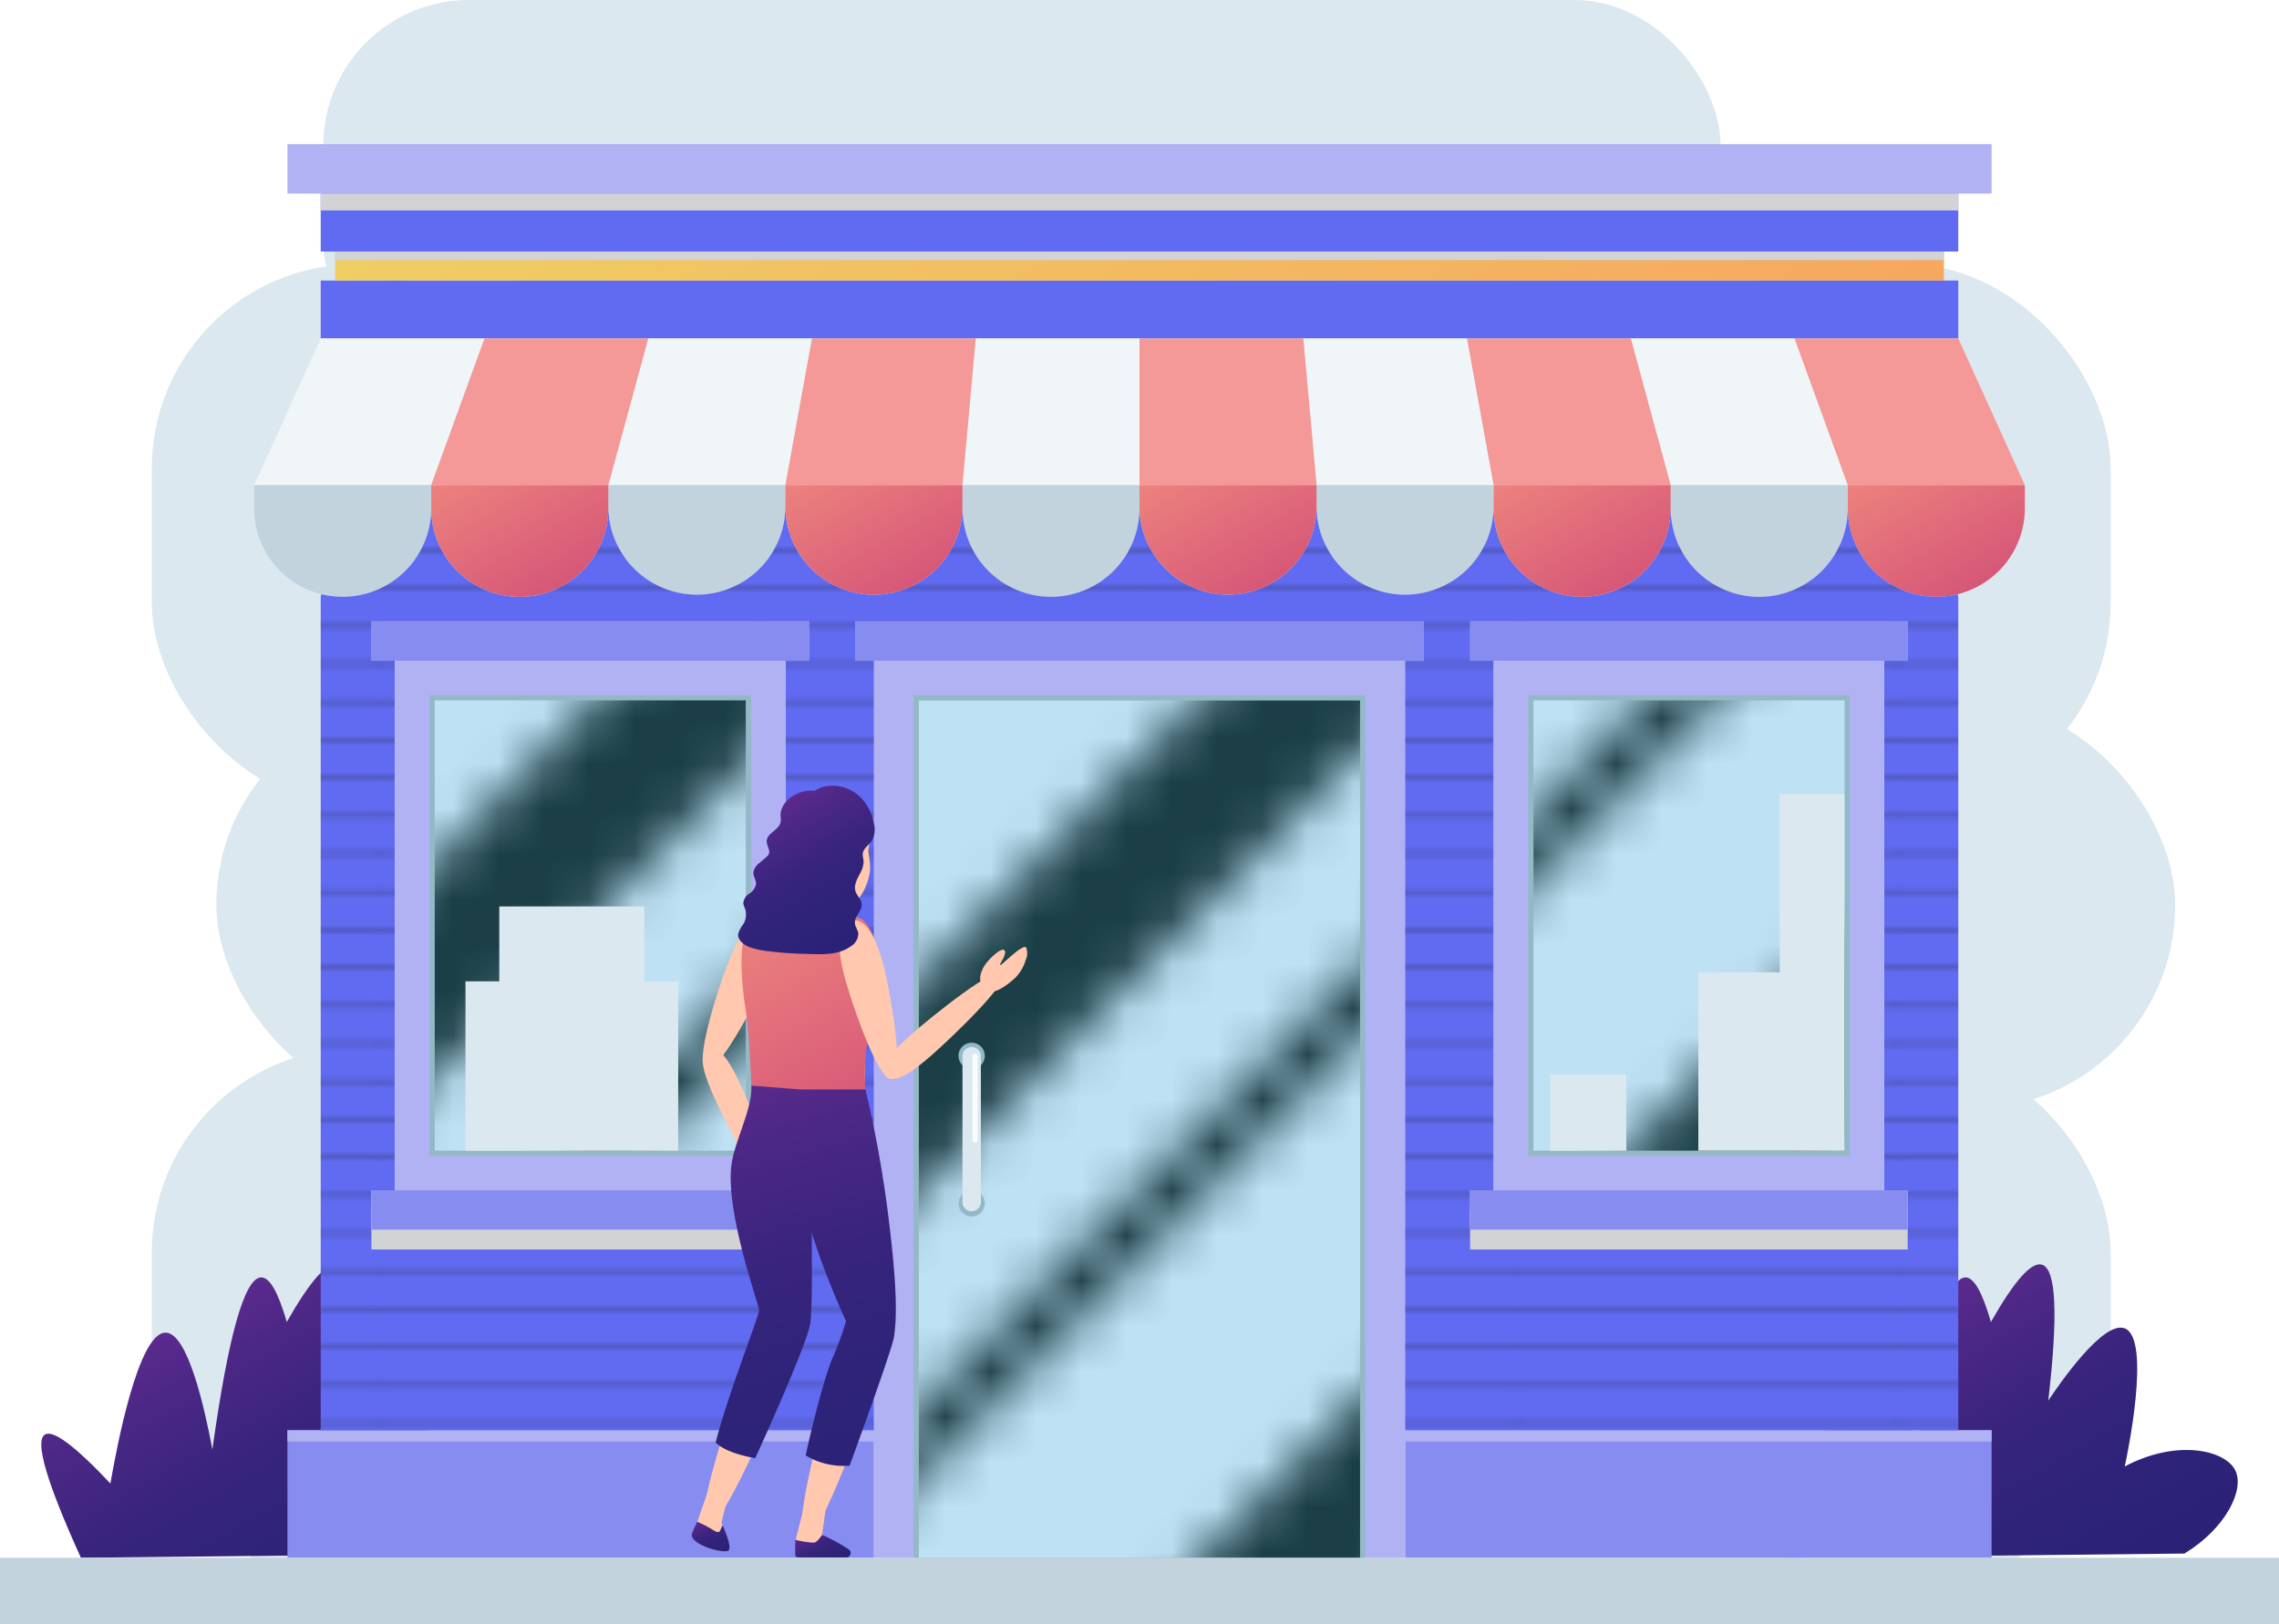 <svg xmlns="http://www.w3.org/2000/svg" xmlns:xlink="http://www.w3.org/1999/xlink" viewBox="0 0 432.32 308.2"><defs><linearGradient id="New_Gradient_Swatch_3" x1="359.63" y1="249.72" x2="392.84" y2="307.23" gradientUnits="userSpaceOnUse"><stop offset="0" stop-color="#5b2a8d"/><stop offset="0.17" stop-color="#4b2786"/><stop offset="0.43" stop-color="#38247d"/><stop offset="0.7" stop-color="#2e2379"/><stop offset="1" stop-color="#2a2277"/></linearGradient><linearGradient id="New_Gradient_Swatch_3-2" x1="36.37" y1="249.72" x2="69.57" y2="307.23" xlink:href="#New_Gradient_Swatch_3"/><linearGradient id="linear-gradient" x1="176.83" y1="-17.65" x2="255.5" y2="118.61" gradientUnits="userSpaceOnUse"><stop offset="0" stop-color="#efcf64"/><stop offset="1" stop-color="#f6a75f"/></linearGradient><linearGradient id="New_Gradient_Swatch_9" x1="361.19" y1="85.89" x2="375.69" y2="111.01" gradientUnits="userSpaceOnUse"><stop offset="0" stop-color="#ec827d"/><stop offset="1" stop-color="#d65778"/></linearGradient><pattern id="_10_lpi_10_" data-name="10 lpi 10%" width="72" height="72" patternUnits="userSpaceOnUse" viewBox="0 0 72 72"><rect width="72" height="72" style="fill:none"/><line x1="71.75" y1="68.4" x2="144.25" y2="68.4" style="fill:none;stroke:#231f20;stroke-width:0.72px"/><line x1="71.75" y1="54" x2="144.25" y2="54" style="fill:none;stroke:#231f20;stroke-width:0.72px"/><line x1="71.75" y1="39.6" x2="144.25" y2="39.6" style="fill:none;stroke:#231f20;stroke-width:0.72px"/><line x1="71.75" y1="25.2" x2="144.25" y2="25.2" style="fill:none;stroke:#231f20;stroke-width:0.72px"/><line x1="71.75" y1="10.8" x2="144.25" y2="10.8" style="fill:none;stroke:#231f20;stroke-width:0.72px"/><line x1="71.75" y1="61.2" x2="144.25" y2="61.2" style="fill:none;stroke:#231f20;stroke-width:0.72px"/><line x1="71.75" y1="46.8" x2="144.25" y2="46.8" style="fill:none;stroke:#231f20;stroke-width:0.72px"/><line x1="71.75" y1="32.4" x2="144.25" y2="32.4" style="fill:none;stroke:#231f20;stroke-width:0.72px"/><line x1="71.75" y1="18" x2="144.25" y2="18" style="fill:none;stroke:#231f20;stroke-width:0.72px"/><line x1="71.75" y1="3.6" x2="144.25" y2="3.6" style="fill:none;stroke:#231f20;stroke-width:0.72px"/><line x1="-0.25" y1="68.4" x2="72.25" y2="68.4" style="fill:none;stroke:#231f20;stroke-width:0.72px"/><line x1="-0.25" y1="54" x2="72.25" y2="54" style="fill:none;stroke:#231f20;stroke-width:0.72px"/><line x1="-0.25" y1="39.6" x2="72.25" y2="39.6" style="fill:none;stroke:#231f20;stroke-width:0.72px"/><line x1="-0.25" y1="25.2" x2="72.25" y2="25.2" style="fill:none;stroke:#231f20;stroke-width:0.72px"/><line x1="-0.25" y1="10.8" x2="72.25" y2="10.8" style="fill:none;stroke:#231f20;stroke-width:0.72px"/><line x1="-0.25" y1="61.2" x2="72.25" y2="61.2" style="fill:none;stroke:#231f20;stroke-width:0.72px"/><line x1="-0.25" y1="46.8" x2="72.25" y2="46.8" style="fill:none;stroke:#231f20;stroke-width:0.72px"/><line x1="-0.25" y1="32.4" x2="72.25" y2="32.4" style="fill:none;stroke:#231f20;stroke-width:0.72px"/><line x1="-0.25" y1="18" x2="72.25" y2="18" style="fill:none;stroke:#231f20;stroke-width:0.72px"/><line x1="-0.25" y1="3.6" x2="72.25" y2="3.6" style="fill:none;stroke:#231f20;stroke-width:0.72px"/><line x1="-72.25" y1="68.4" x2="0.25" y2="68.4" style="fill:none;stroke:#231f20;stroke-width:0.72px"/><line x1="-72.25" y1="54" x2="0.25" y2="54" style="fill:none;stroke:#231f20;stroke-width:0.72px"/><line x1="-72.25" y1="39.6" x2="0.25" y2="39.6" style="fill:none;stroke:#231f20;stroke-width:0.72px"/><line x1="-72.25" y1="25.2" x2="0.25" y2="25.2" style="fill:none;stroke:#231f20;stroke-width:0.72px"/><line x1="-72.25" y1="10.8" x2="0.25" y2="10.8" style="fill:none;stroke:#231f20;stroke-width:0.72px"/><line x1="-72.25" y1="61.2" x2="0.25" y2="61.2" style="fill:none;stroke:#231f20;stroke-width:0.72px"/><line x1="-72.25" y1="46.8" x2="0.25" y2="46.8" style="fill:none;stroke:#231f20;stroke-width:0.72px"/><line x1="-72.25" y1="32.4" x2="0.25" y2="32.4" style="fill:none;stroke:#231f20;stroke-width:0.72px"/><line x1="-72.25" y1="18" x2="0.25" y2="18" style="fill:none;stroke:#231f20;stroke-width:0.72px"/><line x1="-72.25" y1="3.6" x2="0.25" y2="3.6" style="fill:none;stroke:#231f20;stroke-width:0.72px"/></pattern><pattern id="New_Pattern" data-name="New Pattern" width="18.96" height="18.96" patternTransform="translate(-384.93 -271.69) scale(8.59)" patternUnits="userSpaceOnUse" viewBox="0 0 18.96 18.96"><rect width="18.96" height="18.96" style="fill:none"/><g style="mix-blend-mode:screen"><path d="M15.8,0,0,15.8V14.22L14.22,0ZM9.48,0,0,9.48V4.74L4.74,0ZM19,9.48,9.48,19H4.74L19,4.74Zm0,4.74V15.8L15.8,19H14.22Z" style="fill:#1c3f47"/></g></pattern><linearGradient id="New_Gradient_Swatch_9-2" x1="294" y1="85.89" x2="308.5" y2="111.01" xlink:href="#New_Gradient_Swatch_9"/><pattern id="New_Pattern-3" data-name="New Pattern" width="18.96" height="18.96" patternTransform="translate(-443.5 -216.58) scale(8.59)" patternUnits="userSpaceOnUse" viewBox="0 0 18.96 18.96"><rect width="18.96" height="18.96" style="fill:none"/><g style="mix-blend-mode:screen"><path d="M15.8,0,0,15.8V14.22L14.22,0ZM9.48,0,0,9.48V4.74L4.74,0ZM19,9.48,9.48,19H4.74L19,4.74Zm0,4.74V15.8L15.8,19H14.22Z" style="fill:#1c3f47"/></g></pattern><linearGradient id="New_Gradient_Swatch_9-3" x1="226.83" y1="85.89" x2="241.33" y2="111.01" xlink:href="#New_Gradient_Swatch_9"/><linearGradient id="New_Gradient_Swatch_9-4" x1="159.66" y1="85.89" x2="174.15" y2="111.01" xlink:href="#New_Gradient_Swatch_9"/><pattern id="New_Pattern-5" data-name="New Pattern" width="18.96" height="18.96" patternTransform="translate(-339.29 -271.69) scale(8.59)" patternUnits="userSpaceOnUse" viewBox="0 0 18.96 18.96"><rect width="18.96" height="18.96" style="fill:none"/><g style="mix-blend-mode:screen"><path d="M15.8,0,0,15.8V14.22L14.22,0ZM9.48,0,0,9.48V4.74L4.74,0ZM19,9.48,9.48,19H4.74L19,4.74Zm0,4.74V15.8L15.8,19H14.22Z" style="fill:#1c3f47"/></g></pattern><linearGradient id="New_Gradient_Swatch_9-5" x1="92.48" y1="85.89" x2="106.98" y2="111.01" xlink:href="#New_Gradient_Swatch_9"/><linearGradient id="New_Gradient_Swatch_3-3" x1="132.92" y1="288.37" x2="136.78" y2="295.05" xlink:href="#New_Gradient_Swatch_3"/><linearGradient id="New_Gradient_Swatch_3-4" x1="153.64" y1="290.57" x2="157.55" y2="297.35" xlink:href="#New_Gradient_Swatch_3"/><linearGradient id="New_Gradient_Swatch_9-6" x1="142.44" y1="174.13" x2="163.91" y2="211.32" xlink:href="#New_Gradient_Swatch_9"/><linearGradient id="New_Gradient_Swatch_3-5" x1="145.64" y1="153.85" x2="160.73" y2="180" xlink:href="#New_Gradient_Swatch_3"/><linearGradient id="New_Gradient_Swatch_3-6" x1="134.37" y1="205.17" x2="158.79" y2="288.76" xlink:href="#New_Gradient_Swatch_3"/><linearGradient id="New_Gradient_Swatch_3-7" x1="146.82" y1="201.54" x2="171.23" y2="285.12" xlink:href="#New_Gradient_Swatch_3"/></defs><g style="isolation:isolate"><g id="OBJECTS"><rect x="28.8" y="198.91" width="371.59" height="102.98" rx="38.72" style="fill:#dce8ef"/><rect x="28.8" y="50.13" width="371.59" height="102.98" rx="38.72" style="fill:#dce8ef"/><rect x="61.33" width="265.05" height="73.46" rx="27.62" style="fill:#dce8ef"/><rect x="41.04" y="133" width="371.59" height="77.44" rx="38.72" style="fill:#dce8ef"/><path d="M414.39,294.79c7.87-4.81,11.4-12.09,9.67-15.72-1.87-3.94-11.11-6.06-21-.81.33-1.49,5.15-24.19,0-26.2-4.12-1.6-12.62,10.89-14.51,13.71q2.85-24.6-1.2-25.8-3-.87-9.68,10.88c-1.62-5.64-3.23-8.47-4.83-8.46q-4.71,0-9.27,32.65c-1.5-7.94-4.68-22.13-8.87-22.17-5.23-.05-9.32,22-10.48,28.62q-10.2-10.75-12.49-9.27-2.91,1.88,6.85,23.37Z" style="fill:url(#New_Gradient_Swatch_3)"/><path d="M91.12,294.79c7.87-4.81,11.4-12.09,9.67-15.72-1.87-3.94-11.1-6.06-21-.81.32-1.49,5.14-24.19,0-26.2-4.13-1.6-12.63,10.89-14.51,13.71q2.83-24.6-1.21-25.8-3-.87-9.67,10.88c-1.63-5.64-3.24-8.47-4.84-8.46q-4.71,0-9.27,32.65c-1.5-7.94-4.68-22.13-8.87-22.17-5.23-.05-9.32,22-10.48,28.62Q10.81,270.74,8.5,272.22q-2.91,1.88,6.85,23.37Z" style="fill:url(#New_Gradient_Swatch_3-2)"/><polygon points="270.1 117.89 270.1 125.38 266.55 125.38 165.78 125.38 162.22 125.38 162.22 117.89 270.1 117.89" style="fill:#878cf0"/><polygon points="377.8 271.39 377.8 295.59 266.55 295.59 266.55 271.39 371.48 271.39 377.8 271.39" style="fill:#878cf0"/><polygon points="165.78 271.39 165.78 295.59 54.53 295.59 54.53 271.39 60.84 271.39 165.78 271.39" style="fill:#878cf0"/><polygon points="377.8 271.39 377.8 273.52 266.55 273.52 266.55 271.39 371.48 271.39 377.8 271.39" style="fill:#b1b2f3"/><polygon points="165.78 271.39 165.78 273.52 54.53 273.52 54.53 271.39 60.84 271.39 165.78 271.39" style="fill:#b1b2f3"/><polygon points="153.45 117.89 153.45 125.38 148.99 125.38 74.91 125.38 70.45 125.38 70.45 117.89 153.45 117.89" style="fill:#878cf0"/><polygon points="361.88 117.89 361.88 125.38 357.41 125.38 283.34 125.38 278.87 125.38 278.87 117.89 361.88 117.89" style="fill:#878cf0"/><polygon points="266.55 271.39 266.55 295.59 258.02 295.59 258.02 132.92 174.3 132.92 174.3 295.59 165.78 295.59 165.78 271.39 165.78 125.38 266.55 125.38 266.55 271.39" style="fill:#b1b2f3"/><polygon points="377.8 27.35 377.8 36.73 371.48 36.73 60.84 36.73 54.53 36.73 54.53 27.35 377.8 27.35" style="fill:#b1b2f3"/><rect x="60.84" y="36.73" width="310.64" height="11" style="fill:#606bf1"/><rect x="60.84" y="36.73" width="310.64" height="3.2" style="fill:#d1d3d4;mix-blend-mode:multiply"/><polygon points="371.48 53.23 371.48 64.22 340.42 64.22 309.36 64.22 278.29 64.22 247.23 64.22 216.16 64.22 185.1 64.22 154.03 64.22 122.97 64.22 91.91 64.22 60.84 64.22 60.84 53.23 371.48 53.23" style="fill:#606bf1"/><rect x="63.58" y="47.73" width="305.17" height="5.5" style="fill:url(#linear-gradient)"/><rect x="63.58" y="47.73" width="305.17" height="1.62" style="fill:#d1d3d4;mix-blend-mode:multiply"/><polygon points="340.42 64.22 350.52 92.05 316.92 92.05 309.36 64.22 340.42 64.22" style="fill:#f0f5f7"/><polygon points="91.91 64.22 81.8 92.05 48.22 92.05 60.84 64.22 91.91 64.22" style="fill:#f0f5f7"/><polygon points="154.03 64.22 148.99 92.05 115.4 92.05 122.97 64.22 154.03 64.22" style="fill:#f0f5f7"/><polygon points="216.16 64.22 216.16 92.05 182.57 92.05 185.1 64.22 216.16 64.22" style="fill:#f0f5f7"/><polygon points="278.29 64.22 283.34 92.05 249.75 92.05 247.23 64.22 278.29 64.22" style="fill:#f0f5f7"/><path d="M81.8,92.05v4.4A16.78,16.78,0,0,1,65,113.24a17,17,0,0,1-4.07-.49,16.82,16.82,0,0,1-12.73-16.3v-4.4Z" style="fill:#c3d3dd"/><path d="M149,92.05v4.4a16.8,16.8,0,0,1-33.59,0v-4.4Z" style="fill:#c3d3dd"/><path d="M216.16,92.05v4.4a16.79,16.79,0,1,1-33.58,0v-4.4Z" style="fill:#c3d3dd"/><path d="M283.34,92.05v4.4a16.8,16.8,0,0,1-33.59,0v-4.4Z" style="fill:#c3d3dd"/><path d="M350.52,92.05v4.4a16.8,16.8,0,0,1-33.6,0v-4.4Z" style="fill:#c3d3dd"/><polygon points="371.48 64.22 384.11 92.05 350.52 92.05 340.42 64.22 371.48 64.22" style="fill:#f49898"/><polygon points="309.36 64.22 316.92 92.05 283.34 92.05 278.29 64.22 309.36 64.22" style="fill:#f49898"/><polygon points="247.23 64.22 249.75 92.05 216.16 92.05 216.16 64.22 247.23 64.22" style="fill:#f49898"/><polygon points="185.1 64.22 182.57 92.05 148.99 92.05 154.03 64.22 185.1 64.22" style="fill:#f49898"/><path d="M384.11,92.05v4.4a16.82,16.82,0,0,1-12.73,16.3,17.05,17.05,0,0,1-4.07.49,16.78,16.78,0,0,1-16.79-16.79v-4.4Z" style="fill:url(#New_Gradient_Swatch_9)"/><path d="M371.48,113.24V271.39H266.55v-146h3.55v-7.49H162.22v7.49h3.56v146H60.84V113.24l.11-.49a17,17,0,0,0,4.07.49A16.78,16.78,0,0,0,81.8,96.45a16.8,16.8,0,0,0,33.6,0,16.8,16.8,0,0,0,33.59,0,16.8,16.8,0,0,0,33.59,0,16.79,16.79,0,1,0,33.58,0,16.8,16.8,0,0,0,33.59,0,16.8,16.8,0,0,0,33.59,0,16.79,16.79,0,0,0,33.58,0,16.8,16.8,0,0,0,33.6,0,16.78,16.78,0,0,0,16.79,16.79,17.05,17.05,0,0,0,4.07-.49Zm-9.6,120.1v-7.49h-4.47V125.38h4.47v-7.49h-83v7.49h4.47V225.85h-4.47v7.49Zm-208.43,0v-7.49H149V125.38h4.46v-7.49h-83v7.49h4.46V225.85H70.45v7.49Z" style="fill:#606bf1"/><g style="mix-blend-mode:difference;opacity:0.3"><path d="M371.48,113.24V271.39H266.55v-146h3.55v-7.49H162.22v7.49h3.56v146H60.84V113.24l.11-.49a17,17,0,0,0,4.07.49A16.78,16.78,0,0,0,81.8,96.45a16.8,16.8,0,0,0,33.6,0,16.8,16.8,0,0,0,33.59,0,16.8,16.8,0,0,0,33.59,0,16.79,16.79,0,1,0,33.58,0,16.8,16.8,0,0,0,33.59,0,16.8,16.8,0,0,0,33.59,0,16.79,16.79,0,0,0,33.58,0,16.8,16.8,0,0,0,33.6,0,16.78,16.78,0,0,0,16.79,16.79,17.05,17.05,0,0,0,4.07-.49Zm-9.6,120.1v-7.49h-4.47V125.38h4.47v-7.49h-83v7.49h4.47V225.85h-4.47v7.49Zm-208.43,0v-7.49H149V125.38h4.46v-7.49h-83v7.49h4.46V225.85H70.45v7.49Z" style="fill:url(#_10_lpi_10_)"/></g><polygon points="153.45 229.6 153.45 237.09 70.45 237.09 70.45 229.6 74.91 229.6 148.99 229.6 153.45 229.6" style="fill:#d1d3d4;mix-blend-mode:multiply"/><polygon points="361.88 229.6 361.88 237.09 278.87 237.09 278.87 229.6 283.34 229.6 357.41 229.6 361.88 229.6" style="fill:#d1d3d4;mix-blend-mode:multiply"/><polygon points="153.45 225.85 153.45 233.34 70.45 233.34 70.45 225.85 74.91 225.85 148.99 225.85 153.45 225.85" style="fill:#878cf0"/><polygon points="361.88 225.85 361.88 233.34 278.87 233.34 278.87 225.85 283.34 225.85 357.41 225.85 361.88 225.85" style="fill:#878cf0"/><path d="M357.41,125.38V225.85H283.34V125.38Zm-7.51,93V132.9h-59v85.44Z" style="fill:#b1b2f3"/><rect x="290.35" y="132.4" width="60.05" height="86.44" style="fill:#bee1f4"/><rect x="290.35" y="132.4" width="60.05" height="86.44" style="fill:url(#New_Pattern)"/><path d="M349.9,132.9v85.44h-59V132.9h59m1-1h-61v87.44h61V131.9Z" style="fill:#93b9c6"/><path d="M316.92,92.05v4.4a16.79,16.79,0,0,1-33.58,0v-4.4Z" style="fill:url(#New_Gradient_Swatch_9-2)"/><rect x="173.8" y="132.42" width="84.73" height="163.67" style="fill:#bee1f4"/><rect x="173.8" y="132.42" width="84.73" height="163.67" style="fill:url(#New_Pattern-3)"/><path d="M258,132.92V295.59H174.3V132.92H258m1-1H173.3V296.59H259V131.92Z" style="fill:#93b9c6"/><path d="M249.75,92.05v4.4a16.8,16.8,0,0,1-33.59,0v-4.4Z" style="fill:url(#New_Gradient_Swatch_9-3)"/><path d="M182.58,92.05v4.4a16.8,16.8,0,0,1-33.59,0v-4.4Z" style="fill:url(#New_Gradient_Swatch_9-4)"/><path d="M149,125.38V225.85H74.91V125.38Zm-7.52,93V132.9h-59v85.44Z" style="fill:#b1b2f3"/><rect x="81.93" y="132.4" width="60.05" height="86.44" style="fill:#bee1f4"/><rect x="81.93" y="132.4" width="60.05" height="86.44" style="fill:url(#New_Pattern-5)"/><path d="M141.47,132.9v85.44h-59V132.9h59m1-1h-61v87.44h61V131.9Z" style="fill:#93b9c6"/><polygon points="122.97 64.22 115.4 92.05 81.8 92.05 91.91 64.22 122.97 64.22" style="fill:#f49898"/><path d="M115.4,92.05v4.4a16.8,16.8,0,0,1-33.6,0v-4.4Z" style="fill:url(#New_Gradient_Swatch_9-5)"/><path d="M186.81,200.35a2.49,2.49,0,1,1-2.49-2.49A2.49,2.49,0,0,1,186.81,200.35Z" style="fill:#93b9c6"/><circle cx="184.32" cy="228.34" r="2.49" style="fill:#93b9c6"/><path d="M184.32,229.84h0a1.74,1.74,0,0,1-1.74-1.75V200.41a1.74,1.74,0,0,1,1.74-1.74h0a1.74,1.74,0,0,1,1.75,1.74v27.68A1.75,1.75,0,0,1,184.32,229.84Z" style="fill:#dce8ef"/><rect x="184.48" y="199.89" width="1" height="16.91" rx="0.41" style="fill:#f9fbfc"/><polygon points="432.32 295.59 432.32 308.2 0 308.2 0 295.59 54.53 295.59 165.78 295.59 174.3 295.59 258.02 295.59 266.55 295.59 377.8 295.59 432.32 295.59" style="fill:#c3d3dd"/><g style="mix-blend-mode:multiply"><polygon points="337.61 150.67 337.61 184.5 322.17 184.5 322.17 218.34 349.9 218.34 349.9 184.5 349.9 150.67 337.61 150.67" style="fill:#dce8ef"/></g><g style="mix-blend-mode:multiply"><rect x="294.09" y="203.93" width="14.41" height="14.41" style="fill:#dce8ef"/></g><g style="mix-blend-mode:multiply"><polygon points="122.23 186.21 122.23 172 94.71 172 94.71 186.21 88.3 186.21 88.3 218.34 128.65 218.34 128.65 186.21 122.23 186.21" style="fill:#dce8ef"/></g><path d="M150.22,254.69c3.39-.28,3.63-19.27,3.11-27.33s-2.44-14.32-6.58-14-5,6.83-4.17,14.87S146.82,255,150.22,254.69Z" style="fill:#ffc8af"/><path d="M134,289.75c2.8,1.13,13.09-23.45,15.33-29s4.19-11.6,1-12.87-5.94,4.43-8.19,10S131.23,288.62,134,289.75Z" style="fill:#ffc8af"/><path d="M132.28,292.71c1.83,1.27,5.63,2.08,6,1.44s-.25-2.44-.77-3.74v0l-.42-1-.23-.5s6.09-24,5-24.33-9.36,23.51-9.36,23.51,0,.15-.11.37l-.09.3-.62,2.07C131.53,291.08,130.93,291.81,132.28,292.71Z" style="fill:#ffc8af"/><path d="M132.28,292.71c1.83,1.27,5.63,2.08,6,1.44s-.25-2.44-.77-3.74v0l-.42-1c-.12.24-.29.6-.43.92-.24.55-.55.55-1.67-.18a21.37,21.37,0,0,0-2.73-1.39s-.72,1.52-.92,2.05C131.21,291.05,130.93,291.81,132.28,292.71Z" style="fill:url(#New_Gradient_Swatch_3-3)"/><path d="M133.94,202.81c2.27.95,9-11.71,11.4-17.29s3.37-10.41.6-11.56-5.54,2.91-7.77,8.58S131.68,201.87,133.94,202.81Z" style="fill:#ffc8af"/><path d="M146.73,226.18c2-.91-4.15-15.71-6-19.82s-4.18-8.31-6.39-7.29-.54,5.49,1.35,9.6S144.75,227.08,146.73,226.18Z" style="fill:#ffc8af"/><path d="M145.1,222.36c-2.41.9-.35,5,.4,6.33,1.23,2.22,4.66,3.32,5.53,2.86s-2.29-5.28-2.18-5.56,1.55,2.47,2.32,1.95-1.15-3.77-2.4-4.77S146.61,221.8,145.1,222.36Z" style="fill:#ffc8af"/><path d="M151.33,290.63c-.21.81-.62,1.72-.18,2.53a2.27,2.27,0,0,0,1.59.94,18,18,0,0,0,2.64.37,9.45,9.45,0,0,0,1.07.09c.3,0,.59-.06.89-.07.58,0,1.17,0,1.75-.06.06,0,.45,0,.5-.07s-.05-.19-.09-.23c-.25-.22-.58-.32-.84-.53s-.56-.5-.85-.73a8.44,8.44,0,0,0-1.91-1.15c-.13-.06,3.9-25.27,2.7-25.53S151.33,290.61,151.33,290.63Z" style="fill:#ffc8af"/><path d="M166.41,255.7c3.32-.73,1.08-19.58-.49-27.51s-4.29-13.87-8.35-13-4.06,7.42-2.18,15.28S163.08,256.43,166.41,255.7Z" style="fill:#ffc8af"/><path d="M152.75,291.64c2.88.9,11.65-24.3,13.45-30s3.24-11.89,0-12.91-5.56,4.89-7.36,10.61S149.87,290.74,152.75,291.64Z" style="fill:#ffc8af"/><path d="M150.85,292.18V295a.52.52,0,0,0,.52.52h9.12A.83.83,0,0,0,161,294a33.12,33.12,0,0,0-5-2.73c-.37.32-.93,1.34-1.59,1.46A18.53,18.53,0,0,1,150.85,292.18Z" style="fill:url(#New_Gradient_Swatch_3-4)"/><path d="M190.27,184.68c-1.42-1.62-13.75,8.4-17.12,11.36s-6.7,6.32-5.11,8.14,5.37-1.05,8.74-4S191.69,186.3,190.27,184.68Z" style="fill:#ffc8af"/><path d="M142.5,221l21.12-.87.93-36.14-1.46-9.08-9.76-3.59-6.28,1.2a7.37,7.37,0,0,0-6,7.5l2.29,25.58Z" style="fill:#ffc8af"/><path d="M151,166.82v7.26s1.53.92,5.13.92c1.93,0,2.37-.92,2.37-.92V171.4Z" style="fill:#ffc8af"/><path d="M150.13,161.4c0,.26,0,.51.05.75,0,.08,0,.17,0,.26-.18,4.31,2.59,8.93,6.75,9.56h.24c.89.11,4.12.37,5.3-.92a11,11,0,0,0,2.61-6.24,24.22,24.22,0,0,0-.35-3.14c0-.6.32-2.49.33-3.31,0-3.84-2.56-7.66-7.16-7.66C151,150.72,149.94,156.77,150.13,161.4Z" style="fill:#ffc8af"/><path d="M163.75,174.62c1.47,1.36,2.61,3.74,2.89,8.62.08,1.36,1.08,5.1-.74,9.66-3.22,8-1.25,18-1.25,18l-21.89.81s-.46-14.67-1.21-19.35c-2.25-14.13,0-18.67,4-19.78C151.4,170.92,162.28,173.26,163.75,174.62Z" style="fill:url(#New_Gradient_Swatch_9-6)"/><path d="M169.17,204.71c2.35-.61.09-14.62-1.31-20.5s-3.56-10.25-6.43-9.51-2.65,5.62-1,11.44S166.81,205.31,169.17,204.71Z" style="fill:#ffc8af"/><path d="M194.65,179.78c-.57-.63-3.64,2.39-4.63,3.17a.89.89,0,0,1-.3.19s0-.06,0-.14c.16-.48,1.38-2.18.79-2.71s-3.07,1.71-3.89,3.18c-.05.08-.11.17-.15.25-.66,1.44-.8,2.4.09,3.72,1.43,2.12,4.87-.83,6-1.87a7.85,7.85,0,0,0,2-3.38A3.06,3.06,0,0,0,194.65,179.78Z" style="fill:#ffc8af"/><path d="M165.74,156.13v0a4.48,4.48,0,0,1-.35,3.4c-.58.86-1.68,1.45-1.74,2.58,0,.51.2,1,.17,1.54a5,5,0,0,1-.62,2c-.58,1.1-1.3,2.34-.9,3.52.28.84,1.08,1.47,1.16,2.35.12,1.3-1.37,2.31-1.28,3.61,0,.71.56,1.31.64,2a2.88,2.88,0,0,1-1.44,2.44c-2.49,1.79-5.66,1.5-8.58,1.43q-3.41-.07-6.79-.48a16.3,16.3,0,0,1-3.85-.81c-1.11-.43-2.29-1.36-2.11-2.55a5.82,5.82,0,0,1,1-1.86,3.49,3.49,0,0,0,.26-2.94,4,4,0,0,1-.31-.92,2.39,2.39,0,0,1,1.12-1.86,2.92,2.92,0,0,0,1.3-1.77c.07-.79-.56-1.52-.5-2.31a2.78,2.78,0,0,1,1.18-1.77l1.21-1.05a1.87,1.87,0,0,0,.51-.58c.37-.77-.39-1.62-.38-2.47,0-1.52,2.28-2.1,2.63-3.58a5.29,5.29,0,0,0,0-1.32c0-3,3.66-5,6.3-4.67.3,0,1.18-.57,1.52-.67a6.38,6.38,0,0,1,1.79-.29,7.56,7.56,0,0,1,6.12,2.81A10,10,0,0,1,165.74,156.13Z" style="fill:url(#New_Gradient_Swatch_3-5)"/><path d="M142.54,206c.19,4.6-3.28,10.62-3.81,15.19-1.08,9.17,5.26,26.33,5.26,27.44s-5.93,16-8.23,25.07c0,0,1.29,1.86,7.5,3,0,0,9.54-20.74,10.42-25.42s-.2-44.41-.2-44.41Z" style="fill:url(#New_Gradient_Swatch_3-6)"/><path d="M152.17,206.73h12a223.56,223.56,0,0,1,4.53,25.55c1.78,14.68,1.21,19,.89,21.38s-8.42,24.45-8.42,24.45a14.08,14.08,0,0,1-8.34-1.93s2.72-12.59,5.06-18.4a58.79,58.79,0,0,0,2.6-7.1s-6.74-14.37-8.42-24.62A60.61,60.61,0,0,1,152.17,206.73Z" style="fill:url(#New_Gradient_Swatch_3-7)"/></g></g></svg>